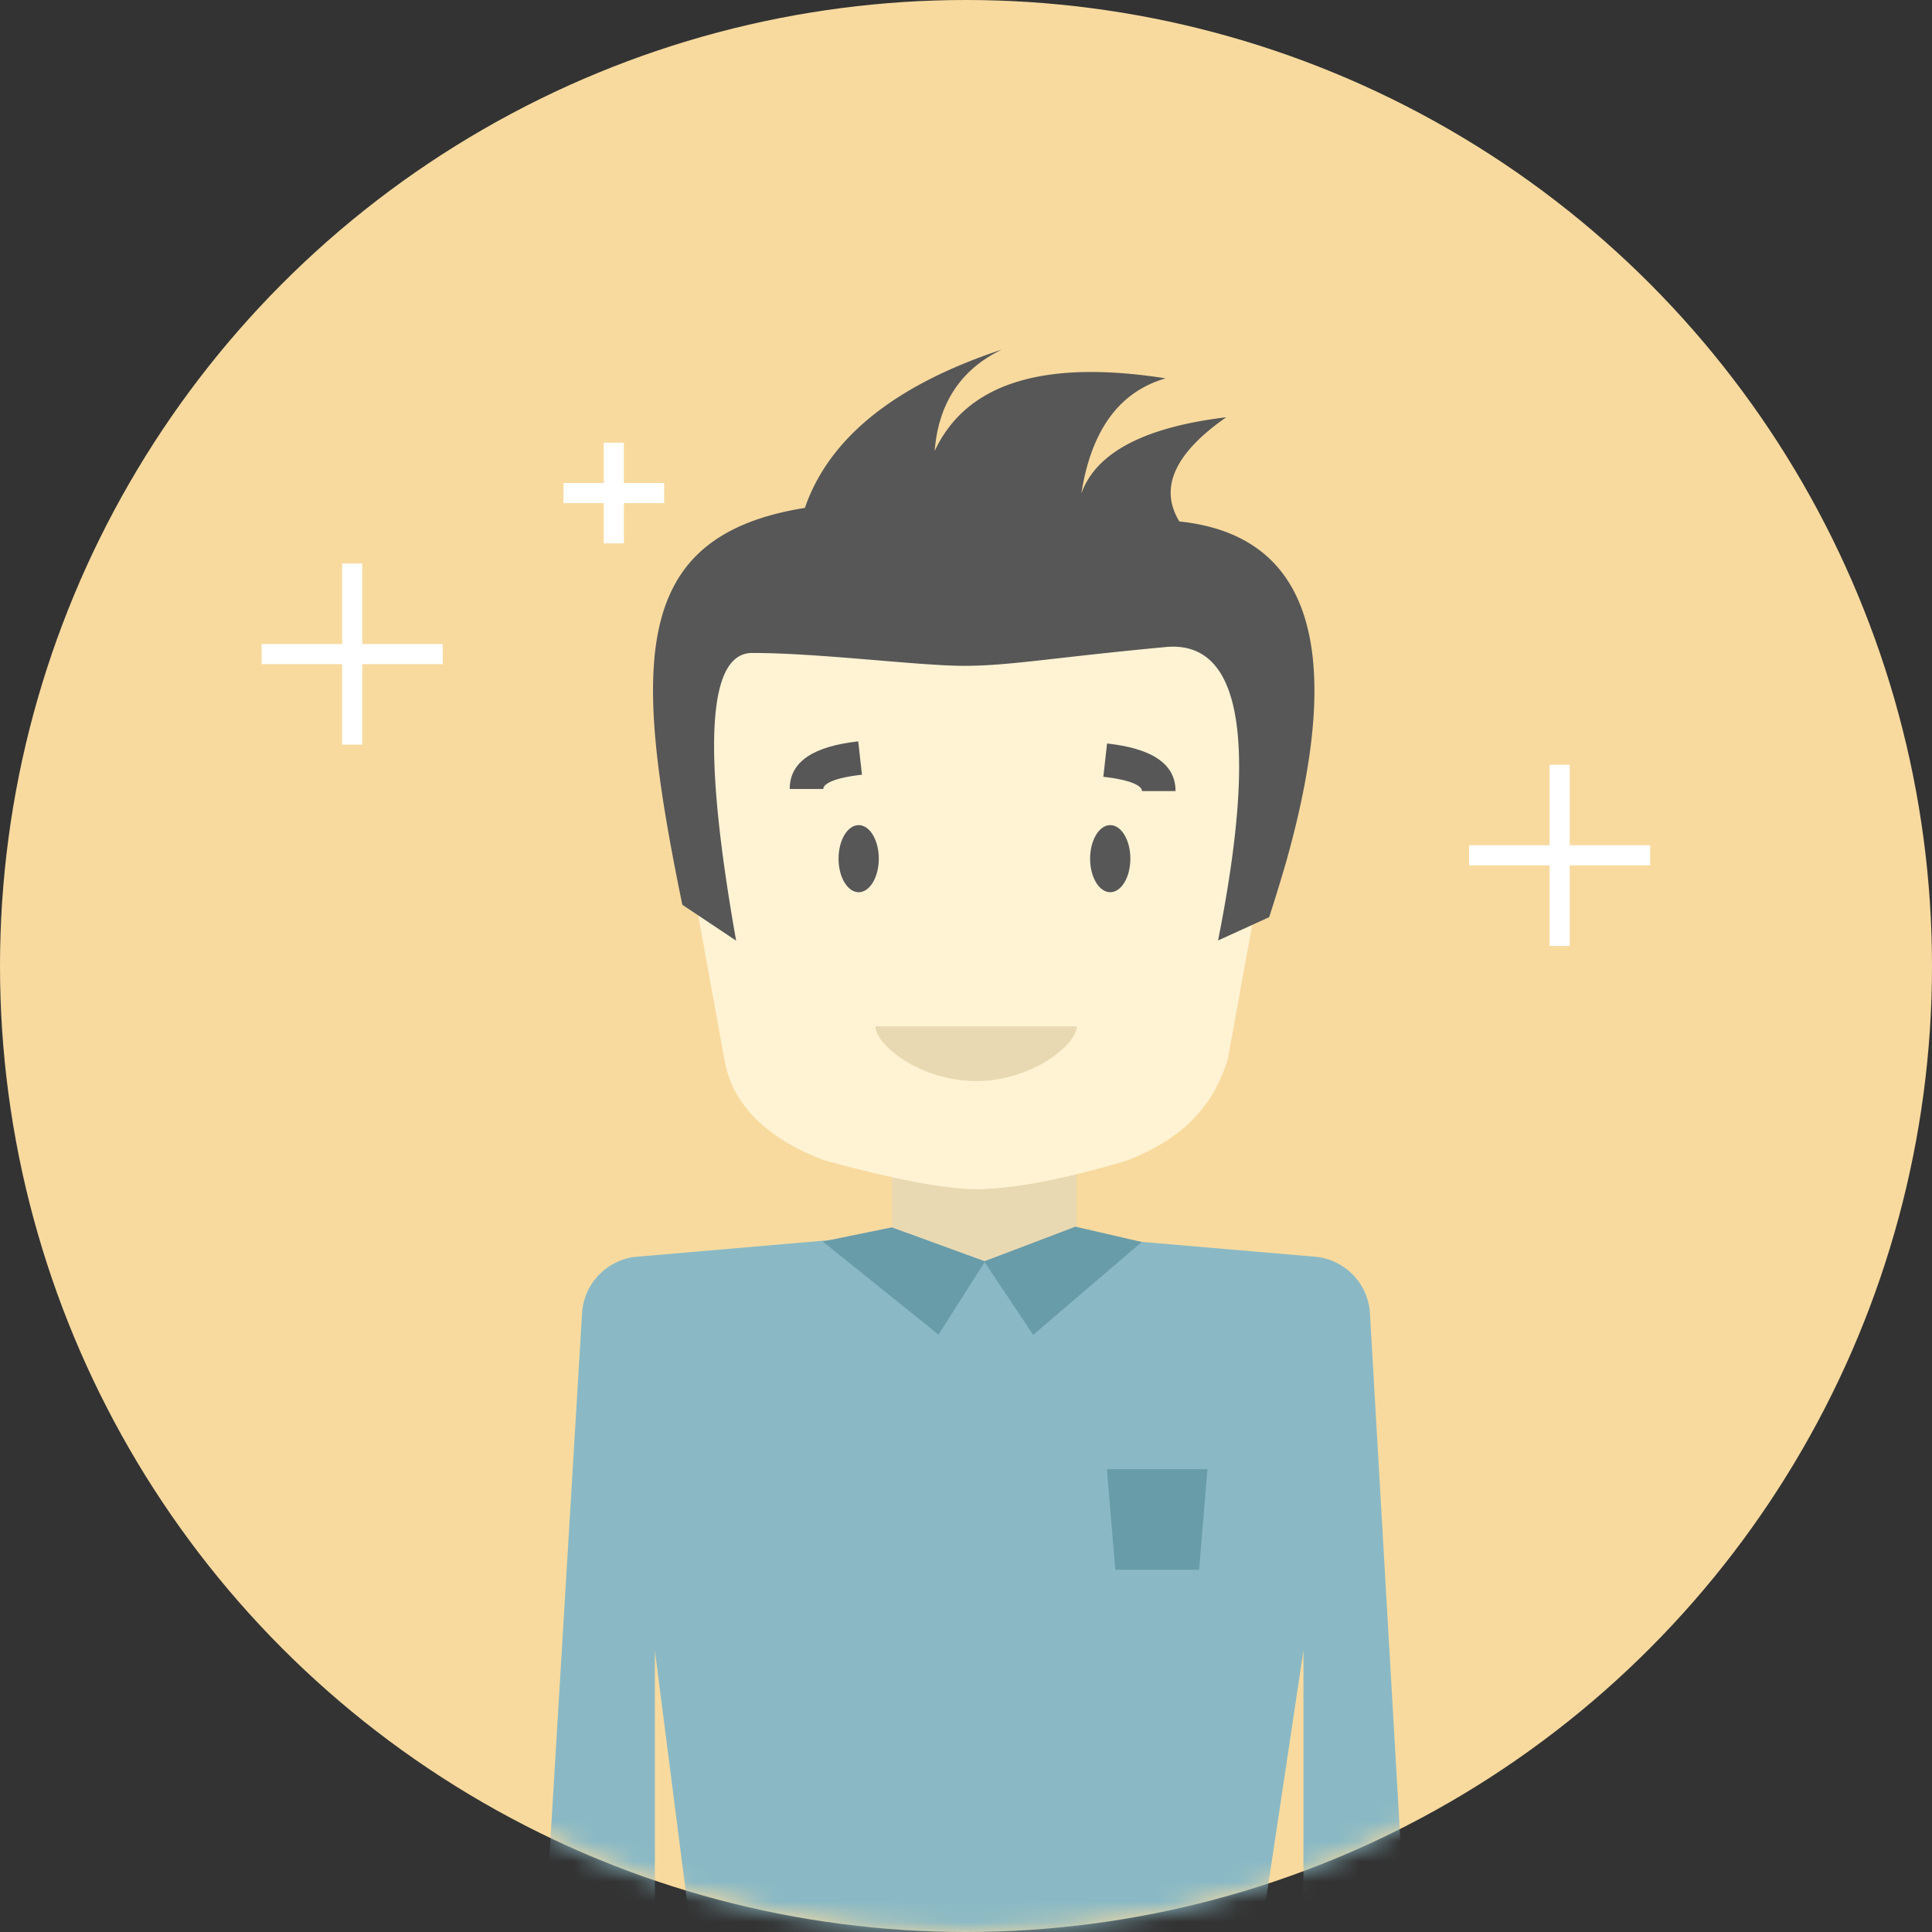 <svg xmlns="http://www.w3.org/2000/svg" xmlns:xlink="http://www.w3.org/1999/xlink" width="96" height="96" viewBox="0 0 96 96">
    <rect x="0" y="0" width="96" height="96" fill="#333333" stroke="none"/>
    <defs>
        <circle id="a" cx="48" cy="48" r="48"/>
    </defs>
    <g fill="none" fill-rule="evenodd">
        <mask id="b" fill="#fff">
            <use xlink:href="#a"/>
        </mask>
        <use fill="#F8DA9F" xlink:href="#a"/>
        <path fill="#FFF" d="M78 42h4v1h-4v4h-1v-4h-4v-1h4v-4h1v4zM18 32h4v1h-4v4h-1v-4h-4v-1h4v-4h1v4zM31 24h2v1h-2v2h-1v-2h-2v-1h2v-2h1v2z" mask="url(#b)"/>
        <g mask="url(#b)">
            <g transform="translate(27 17)">
                <path fill="#8AB9C5" d="M4.66 45.445L21.462 44l16.87 1.445a3 3 0 0 1 2.74 2.816L42.848 79h-5.08V65.008L35.666 79H7.333L5.54 65.008V79H.075l1.848-30.746a3 3 0 0 1 2.737-2.81z"/>
                <path fill="#699CA9" d="M28 56h5l-.417 5h-4.166z"/>
                <path fill="#E9D9B2" d="M17.333 40.667H26.5V44l-4.583 1.667L17.333 44z"/>
                <path fill="#699CA9" d="M21.925 45.715l-2.292 3.6-5.755-4.625 3.436-.704 4.605 1.686 4.517-1.72 3.298.762-5.397 4.616-2.412-3.615z"/>
                <path fill="#FFF3D4" d="M10.667 12.333c4.982-.64 8.593-.96 10.833-.96 2.574 0 6.186.32 10.833.96 2.686.33 5 2.239 5 5L34 35.667c-.805 2.517-2.395 3.969-5 5-3.196.946-5.696 1.42-7.5 1.42-1.529 0-4.029-.474-7.5-1.42-2.026-.74-4.53-2.23-5-5L5.667 17.333c0-2.761 2.516-4.721 5-5z"/>
                <path fill="#E9D9B2" d="M16.5 34c0 .92 2.239 2.72 5 2.72s5-1.8 5-2.72h-10z"/>
                <ellipse cx="28.167" cy="25.667" fill="#575757" rx="1" ry="1.667"/>
                <ellipse cx="15.667" cy="25.667" fill="#575757" rx="1" ry="1.667"/>
                <path fill="#575757" fill-rule="nonzero" d="M27.824 21.6l.185-1.657c2.15.239 3.404.963 3.404 2.365h-1.666c0-.252-.521-.553-1.923-.709zM15.83 21.495l-.184-1.657c-2.15.24-3.405.963-3.405 2.365h1.667c0-.252.52-.552 1.922-.708z"/>
                <path fill="#575757" d="M9.578 29.74c-1.69-9.53-1.423-14.295.8-14.295 3.333 0 8.27.64 10.53.64 2.258 0 4.41-.41 10.014-.934 3.735-.349 4.603 4.512 2.603 14.581l2.54-1.159a93.33 93.33 0 0 0 .845-2.755c2.981-10.588 1.212-16.224-5.308-16.907-1.016-1.66-.24-3.385 2.33-5.178-4.071.492-6.47 1.754-7.2 3.787.494-3.152 1.89-5.059 4.19-5.72-6.09-.954-9.916.25-11.479 3.613.19-2.384 1.304-4.065 3.341-5.044-5.322 1.763-8.586 4.386-9.79 7.868-8.661 1.39-8.574 7.652-6.089 19.72l2.673 1.784z"/>
            </g>
        </g>
    </g>
</svg>
